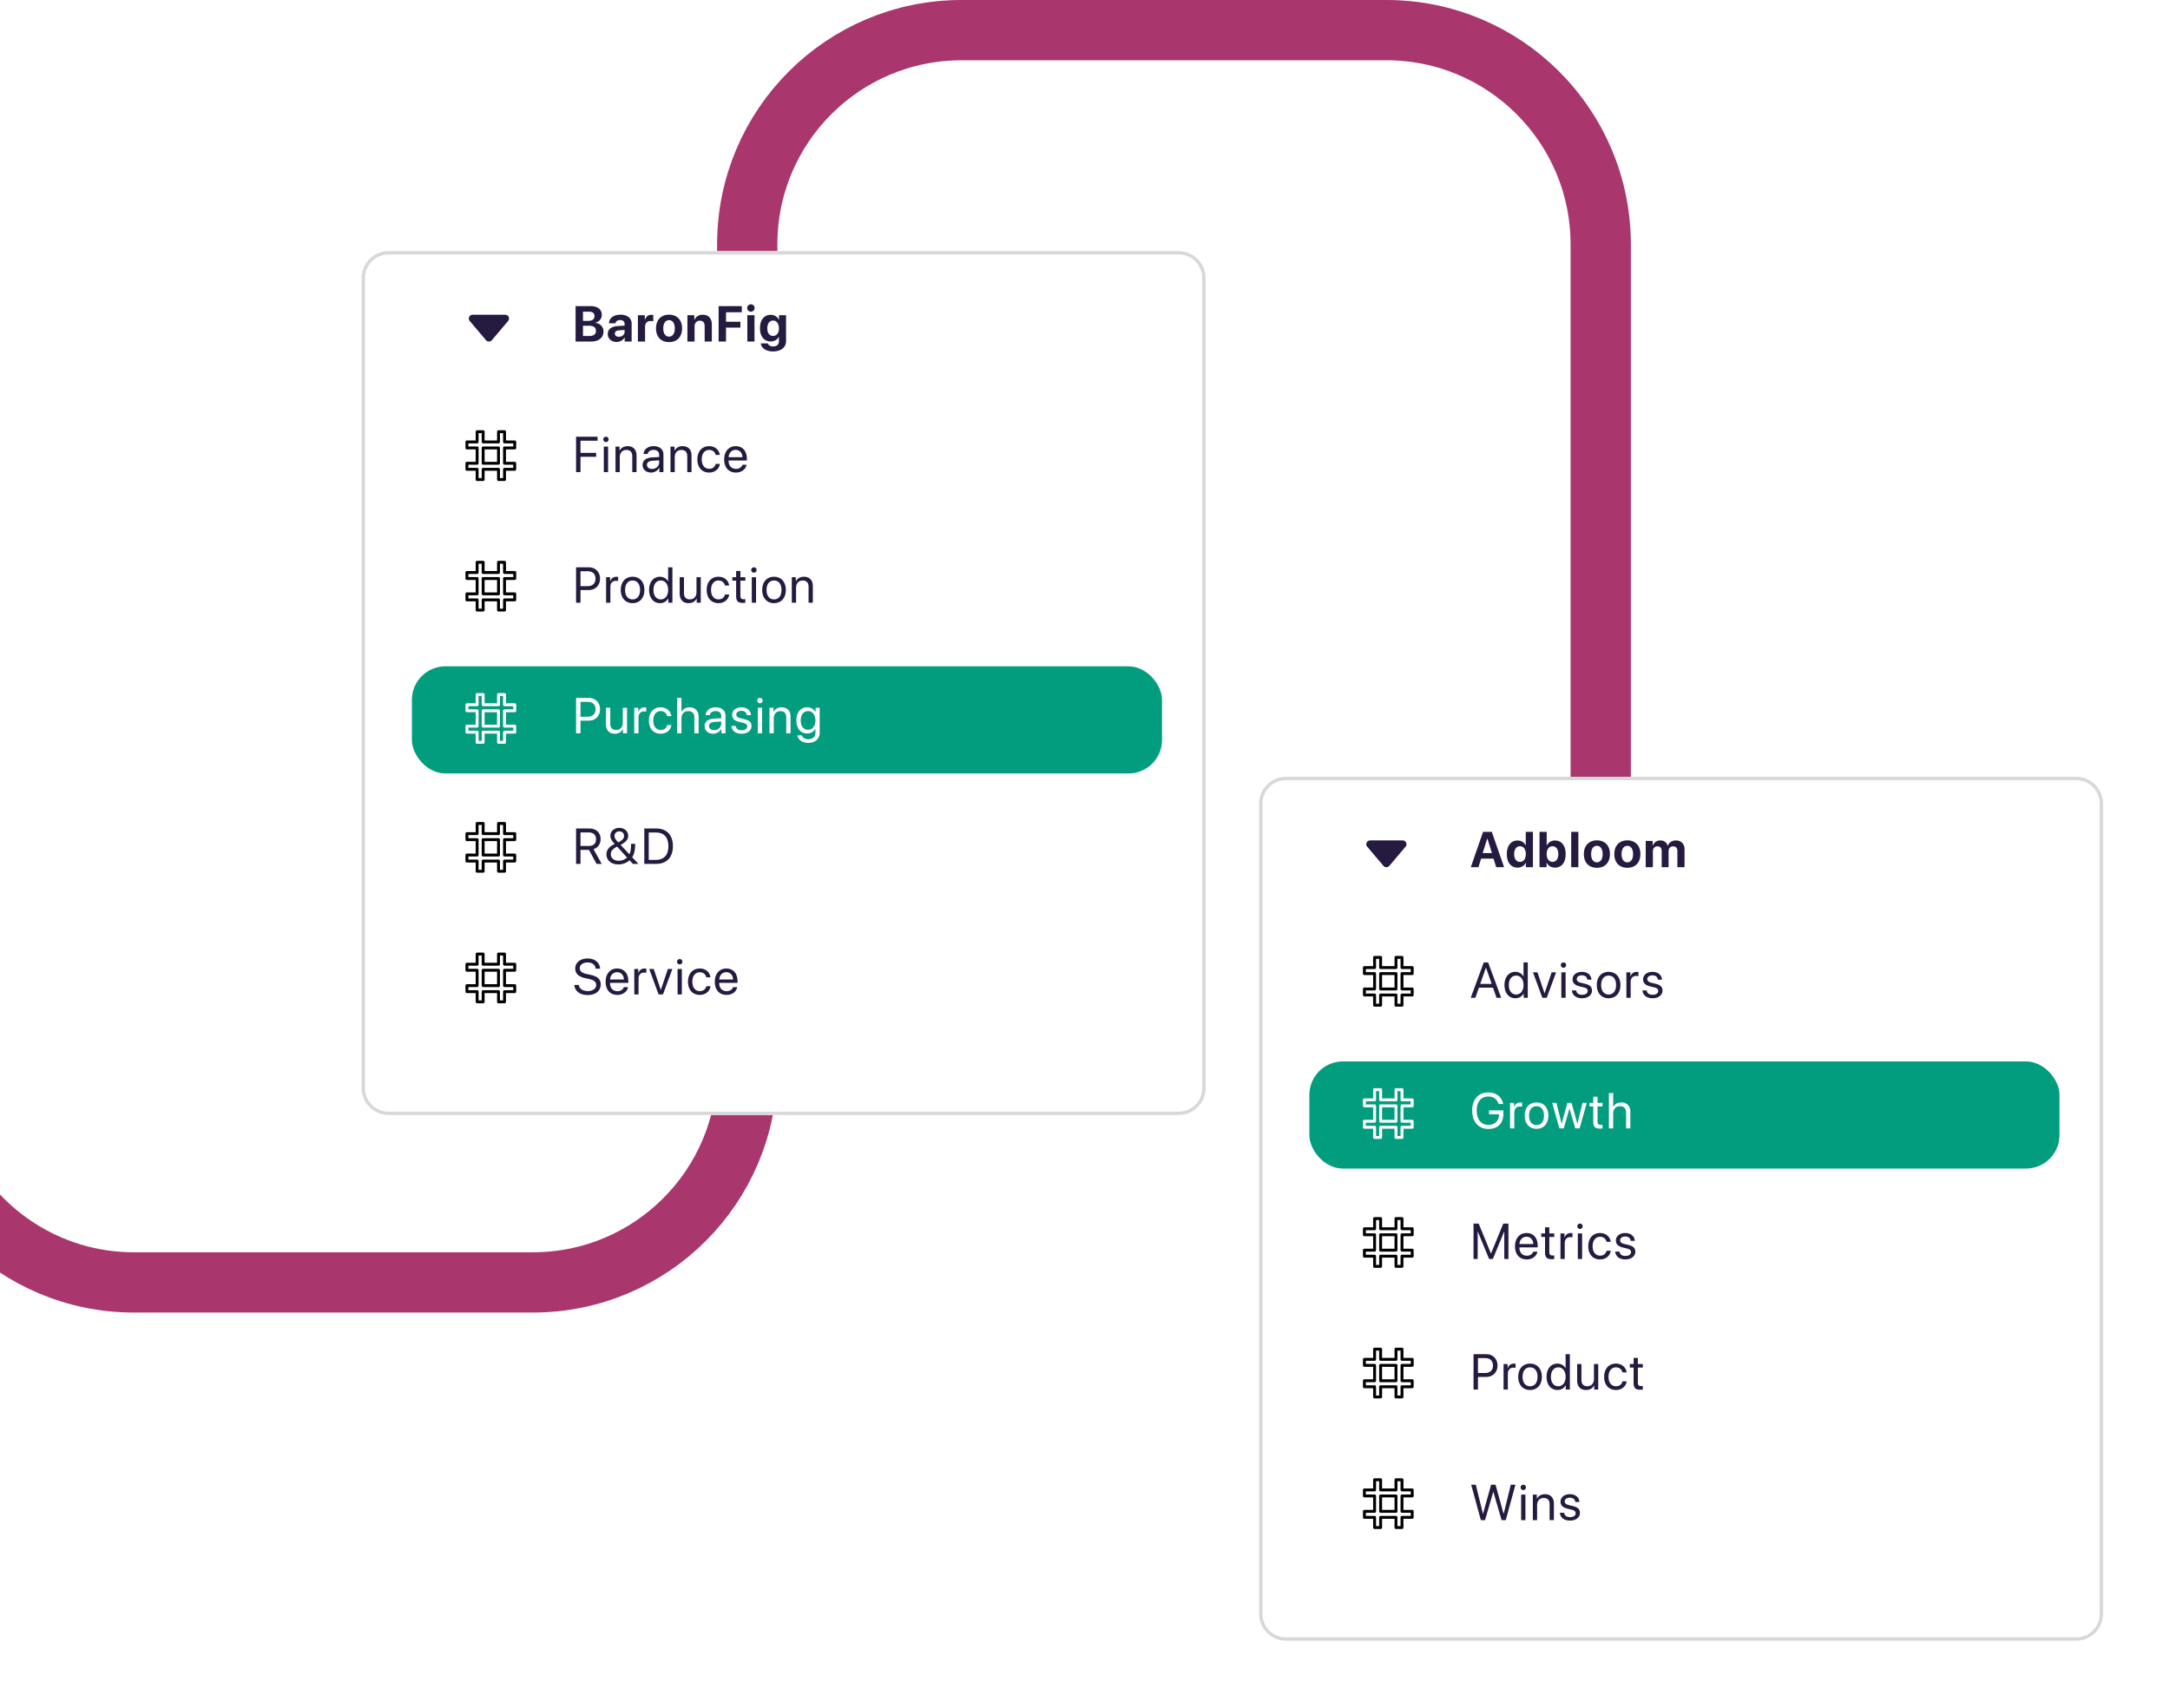 <svg fill="none" xmlns="http://www.w3.org/2000/svg" viewBox="0 0 648 510">
  <path d="M-24 9v310c0 35.346 28.654 64 64 64h119.139c35.346 0 63.999-28.654 63.999-64V73c0-35.346 28.654-64 64-64H414c35.346 0 64 28.654 64 64v310" stroke="#A9366D" stroke-width="18"/>
  <g filter="url(#rOOOrEW8na)">
    <path fill-rule="evenodd" clip-rule="evenodd" d="M376 230a8 8 0 018-8h236a8 8 0 018 8v242a8 8 0 01-8 8H384a8 8 0 01-8-8V230z" fill="#fff"/>
    <path d="M376.5 230a7.5 7.5 0 017.5-7.5h236a7.5 7.5 0 017.5 7.5v242a7.5 7.5 0 01-7.5 7.5H384a7.5 7.5 0 01-7.5-7.5V230z" stroke="#D8D8D8"/>
  </g>
  <path d="M414.87 258.604l4.862-5.744c.618-.729.101-1.86-.871-1.86h-9.724c-.959 0-1.49 1.118-.871 1.86l4.862 5.744a1.156 1.156 0 001.742 0zm31.93.396h2.351l-3.676-10.569h-2.6L439.205 259h2.271l.805-2.563h3.714L446.8 259zm-2.688-8.547h.052l1.355 4.328h-2.762l1.355-4.328zm9.054 8.672c1.157 0 2.066-.608 2.446-1.473h.037V259h2.109v-10.569h-2.138v4.065h-.044c-.381-.871-1.26-1.472-2.395-1.472-1.97 0-3.216 1.545-3.216 4.036 0 2.512 1.238 4.065 3.201 4.065zm.725-6.387c1.062 0 1.743.908 1.743 2.336 0 1.436-.681 2.329-1.743 2.329-1.076 0-1.736-.886-1.736-2.329 0-1.435.66-2.336 1.736-2.336zm10.453 6.387c1.977 0 3.186-1.524 3.186-4.051 0-2.534-1.216-4.05-3.193-4.05-1.121 0-1.993.557-2.425 1.487h-.044v-4.08h-2.138V259h2.109v-1.348h.044c.432.916 1.311 1.473 2.461 1.473zm-.74-6.387c1.062 0 1.736.908 1.736 2.336 0 1.436-.666 2.329-1.736 2.329-1.04 0-1.743-.908-1.743-2.329 0-1.406.71-2.336 1.743-2.336zm5.582 6.262h2.139v-10.569h-2.139V259zm7.677.168c2.373 0 3.889-1.516 3.889-4.101 0-2.549-1.538-4.087-3.889-4.087s-3.889 1.545-3.889 4.087c0 2.578 1.516 4.101 3.889 4.101zm0-1.633c-1.055 0-1.721-.886-1.721-2.461 0-1.56.681-2.461 1.721-2.461s1.714.901 1.714 2.461c0 1.575-.666 2.461-1.714 2.461zm9.091 1.633c2.373 0 3.889-1.516 3.889-4.101 0-2.549-1.538-4.087-3.889-4.087-2.352 0-3.89 1.545-3.89 4.087 0 2.578 1.517 4.101 3.89 4.101zm0-1.633c-1.055 0-1.722-.886-1.722-2.461 0-1.56.682-2.461 1.722-2.461s1.713.901 1.713 2.461c0 1.575-.666 2.461-1.713 2.461zM491.44 259h2.139v-4.739c0-.879.549-1.494 1.362-1.494.791 0 1.268.498 1.268 1.34V259h2.058v-4.768c0-.872.534-1.465 1.347-1.465.828 0 1.282.498 1.282 1.406V259h2.139v-5.361c0-1.582-1.033-2.637-2.571-2.637-1.15 0-2.088.623-2.439 1.611h-.044c-.264-1.025-1.055-1.611-2.19-1.611-1.069 0-1.912.623-2.241 1.567h-.044v-1.421h-2.066V259zm-44.544 39h1.384l-3.897-10.569h-1.303L439.183 298h1.384l1.062-3.025h4.204l1.063 3.025zm-3.187-8.965h.044l1.692 4.819h-3.427l1.691-4.819zm8.813 9.097c1.098 0 1.97-.542 2.461-1.421h.021V298h1.216v-10.569h-1.274v4.19h-.029c-.455-.835-1.333-1.37-2.425-1.37-1.919 0-3.23 1.553-3.23 3.94 0 2.388 1.319 3.941 3.26 3.941zm.241-6.76c1.311 0 2.19 1.12 2.19 2.819 0 1.707-.879 2.82-2.19 2.82-1.347 0-2.197-1.091-2.197-2.82 0-1.721.85-2.819 2.197-2.819zm11.918-.989h-1.326l-2.109 6.262h-.03l-2.102-6.262h-1.34l2.805 7.617h1.304l2.798-7.617zm1.561 7.617h1.274v-7.617h-1.274V298zm.637-8.972a.796.796 0 00.799-.799.792.792 0 00-.799-.798.796.796 0 00-.798.798.8.8 0 00.798.799zm2.719 3.457c0 1.098.695 1.765 2.131 2.109l1.208.293c.872.213 1.172.528 1.172 1.077 0 .688-.637 1.128-1.67 1.128-1.032 0-1.618-.418-1.772-1.289h-1.275c.147 1.428 1.26 2.329 3.047 2.329 1.7 0 2.952-.938 2.952-2.263 0-1.092-.557-1.692-2.095-2.066l-1.208-.293c-.85-.205-1.238-.564-1.238-1.091 0-.667.615-1.128 1.545-1.128.938 0 1.524.491 1.619 1.289h1.216c-.051-1.348-1.165-2.329-2.835-2.329-1.648 0-2.797.93-2.797 2.234zm10.767 5.647c2.102 0 3.523-1.516 3.523-3.941 0-2.431-1.421-3.94-3.523-3.94-2.109 0-3.53 1.509-3.53 3.94 0 2.425 1.421 3.941 3.53 3.941zm0-1.121c-1.347 0-2.234-1.025-2.234-2.82 0-1.794.887-2.819 2.234-2.819 1.348 0 2.227 1.025 2.227 2.819 0 1.795-.879 2.82-2.227 2.82zm5.304.989h1.274v-4.746c0-1.077.645-1.787 1.634-1.787.307 0 .578.036.681.073v-1.238c-.103-.014-.293-.051-.513-.051-.893 0-1.597.535-1.846 1.377h-.029v-1.245h-1.201V298zm4.989-5.515c0 1.098.696 1.765 2.131 2.109l1.209.293c.871.213 1.172.528 1.172 1.077 0 .688-.638 1.128-1.67 1.128-1.033 0-1.619-.418-1.773-1.289h-1.274c.146 1.428 1.26 2.329 3.047 2.329 1.699 0 2.951-.938 2.951-2.263 0-1.092-.556-1.692-2.094-2.066l-1.209-.293c-.85-.205-1.238-.564-1.238-1.091 0-.667.616-1.128 1.546-1.128.937 0 1.523.491 1.618 1.289h1.216c-.051-1.348-1.164-2.329-2.834-2.329-1.648 0-2.798.93-2.798 2.234z" fill="#251A3F"/>
  <path d="M416.864 290.343c.24 0 .433.193.433.433v4.589a.433.433 0 01-.433.433h-4.588a.432.432 0 01-.432-.433v-4.589c0-.24.192-.433.432-.433h4.588zm-.432 4.59v-3.725h-3.723v3.725h3.723z" fill="#000"/>
  <path d="M410.479 290.343c.24 0 .432.193.432.433v4.589a.432.432 0 01-.432.433h-2.614v.93h2.613c.24 0 .432.195.432.433v2.615h.932l.001-2.615c0-.238.193-.433.433-.433h4.588c.24 0 .432.195.432.433v2.615h.933l-.001-2.615c0-.238.193-.433.433-.433h2.615v-.93h-2.615a.433.433 0 01-.433-.433v-4.589c0-.24.193-.433.433-.433h2.615v-.932l-2.615-.001a.431.431 0 01-.433-.432v-2.613h-.932v2.613a.43.43 0 01-.432.432h-4.588a.431.431 0 01-.433-.432v-2.613h-.932v2.613a.43.43 0 01-.432.432h-2.614v.932l2.614.001zm11.662 5.022v1.796c0 .24-.194.433-.432.433h-2.616v2.615a.433.433 0 01-.432.432h-1.797a.433.433 0 01-.433-.432v-2.615h-3.723v2.615a.433.433 0 01-.432.432h-1.797a.433.433 0 01-.433-.432v-2.615h-2.613a.432.432 0 01-.433-.433v-1.796c0-.24.193-.432.433-.432h2.612l.001-3.725h-2.613a.432.432 0 01-.433-.432v-1.797c0-.239.193-.433.433-.433h2.612l.001-2.613c0-.24.194-.433.433-.433h1.797c.238 0 .432.193.432.433v2.612h3.723v-2.612c0-.24.194-.433.433-.433h1.798c.238 0 .432.193.432.433v2.612h2.615c.239 0 .433.194.433.433v1.797a.433.433 0 01-.433.432l-2.616.001v3.725h2.616c.238 0 .432.192.432.432z" fill="#000"/>
  <rect x="391" y="317" width="224" height="32" rx="10" fill="#029D7F"/>
  <path d="M448.939 332.627v-1.003h-4.299v1.157h2.981v.191c0 1.772-1.289 2.988-3.164 2.988-2.154 0-3.487-1.648-3.487-4.307 0-2.614 1.311-4.182 3.487-4.182 1.486 0 2.592.813 3.032 2.241h1.384c-.395-2.102-2.131-3.457-4.416-3.457-2.959 0-4.842 2.102-4.842 5.406 0 3.361 1.89 5.515 4.842 5.515 2.819 0 4.482-1.692 4.482-4.549zm1.986 4.373h1.274v-4.746c0-1.077.645-1.787 1.634-1.787.307 0 .578.036.681.073v-1.238c-.103-.014-.293-.051-.513-.051-.893 0-1.597.535-1.846 1.377h-.029v-1.245h-1.201V337zm7.911.132c2.102 0 3.523-1.516 3.523-3.941 0-2.431-1.421-3.94-3.523-3.94-2.109 0-3.53 1.509-3.53 3.94 0 2.425 1.421 3.941 3.53 3.941zm0-1.121c-1.348 0-2.234-1.025-2.234-2.82 0-1.794.886-2.819 2.234-2.819 1.348 0 2.227 1.025 2.227 2.819 0 1.795-.879 2.82-2.227 2.82zm14.994-6.628h-1.26l-1.523 6.196h-.03l-1.728-6.196h-1.231l-1.721 6.196h-.029l-1.524-6.196h-1.267l2.132 7.617h1.296l1.714-5.896h.029l1.721 5.896h1.297l2.124-7.617zm1.949-1.839v1.839h-1.135v1.047h1.135v4.592c0 1.465.542 2.037 1.941 2.037.3 0 .652-.022.806-.059v-1.069a5.16 5.16 0 01-.528.036c-.651 0-.944-.315-.944-1.01v-4.527h1.479v-1.047h-1.479v-1.839h-1.275zm4.674 9.456h1.274v-4.438c0-1.319.784-2.183 2.051-2.183 1.194 0 1.802.725 1.802 1.933V337h1.274v-4.922c0-1.699-1.01-2.827-2.68-2.827-1.157 0-1.992.498-2.417 1.348h-.03v-4.168h-1.274V337zm-63.589-7.157c.24 0 .433.193.433.433v4.589a.433.433 0 01-.433.433h-4.588a.432.432 0 01-.432-.433v-4.589c0-.24.192-.433.432-.433h4.588zm-.432 4.59v-3.725h-3.723v3.725h3.723z" fill="#fff"/>
  <path d="M410.479 329.843c.24 0 .432.193.432.433v4.589a.432.432 0 01-.432.433h-2.614v.93h2.613c.24 0 .432.195.432.433v2.615h.932l.001-2.615c0-.238.193-.433.433-.433h4.588c.24 0 .432.195.432.433v2.615h.933l-.001-2.615c0-.238.193-.433.433-.433h2.615v-.93h-2.615a.433.433 0 01-.433-.433v-4.589c0-.24.193-.433.433-.433h2.615v-.932l-2.615-.001a.431.431 0 01-.433-.432v-2.613h-.932v2.613a.43.43 0 01-.432.432h-4.588a.431.431 0 01-.433-.432v-2.613h-.932v2.613a.43.43 0 01-.432.432h-2.614v.932l2.614.001zm11.662 5.022v1.796c0 .24-.194.433-.432.433h-2.616v2.615a.433.433 0 01-.432.432h-1.797a.433.433 0 01-.433-.432v-2.615h-3.723v2.615a.433.433 0 01-.432.432h-1.797a.433.433 0 01-.433-.432v-2.615h-2.613a.432.432 0 01-.433-.433v-1.796c0-.24.193-.432.433-.432h2.612l.001-3.725h-2.613a.432.432 0 01-.433-.432v-1.797c0-.239.193-.433.433-.433h2.612l.001-2.613c0-.24.194-.433.433-.433h1.797c.238 0 .432.193.432.433v2.612h3.723v-2.612c0-.24.194-.433.433-.433h1.798c.238 0 .432.193.432.433v2.612h2.615c.239 0 .433.194.433.433v1.797a.433.433 0 01-.433.432l-2.616.001v3.725h2.616c.238 0 .432.192.432.432z" fill="#fff"/>
  <path d="M450.44 376v-10.569h-1.53l-3.648 8.892h-.058l-3.648-8.892h-1.531V376h1.231v-8.145h.051l3.369 8.145h1.114l3.369-8.145h.051V376h1.23zm5.399-6.643c1.202 0 2 .908 2.029 2.183h-4.138c.081-1.268.916-2.183 2.109-2.183zm2 4.46c-.212.718-.923 1.209-1.89 1.209-1.369 0-2.226-.96-2.226-2.417v-.073h5.464v-.484c0-2.307-1.267-3.801-3.326-3.801-2.102 0-3.449 1.604-3.449 3.97 0 2.395 1.325 3.911 3.508 3.911 1.663 0 2.952-.982 3.171-2.315h-1.252zm3.539-7.273v1.839h-1.136v1.047h1.136v4.592c0 1.465.542 2.037 1.941 2.037.3 0 .651-.022.805-.059v-1.069a5.16 5.16 0 01-.527.036c-.652 0-.945-.315-.945-1.01v-4.527h1.48v-1.047h-1.48v-1.839h-1.274zm4.608 9.456h1.274v-4.746c0-1.077.645-1.787 1.633-1.787.308 0 .579.036.681.073v-1.238c-.102-.014-.292-.051-.512-.051-.894 0-1.597.535-1.846 1.377h-.029v-1.245h-1.201V376zm5.186 0h1.275v-7.617h-1.275V376zm.637-8.972a.796.796 0 00.799-.799.792.792 0 00-.799-.798.796.796 0 00-.798.798.8.8 0 00.798.799zm9.179 3.852c-.161-1.369-1.297-2.629-3.201-2.629-2.102 0-3.501 1.538-3.501 3.94 0 2.454 1.406 3.941 3.516 3.941 1.728 0 3.003-1.07 3.2-2.586h-1.252c-.22.916-.901 1.465-1.941 1.465-1.318 0-2.227-1.047-2.227-2.82 0-1.728.894-2.819 2.212-2.819 1.121 0 1.766.681 1.949 1.508h1.245zm1.546-.395c0 1.098.696 1.765 2.132 2.109l1.208.293c.872.213 1.172.528 1.172 1.077 0 .688-.637 1.128-1.67 1.128s-1.619-.418-1.772-1.289h-1.275c.147 1.428 1.26 2.329 3.047 2.329 1.699 0 2.952-.938 2.952-2.263 0-1.092-.557-1.692-2.095-2.066l-1.209-.293c-.849-.205-1.237-.564-1.237-1.091 0-.667.615-1.128 1.545-1.128.938 0 1.523.491 1.619 1.289h1.216c-.052-1.348-1.165-2.329-2.835-2.329-1.648 0-2.798.93-2.798 2.234z" fill="#251A3F"/>
  <path d="M416.864 368.343c.24 0 .433.193.433.433v4.589a.433.433 0 01-.433.433h-4.588a.432.432 0 01-.432-.433v-4.589c0-.24.192-.433.432-.433h4.588zm-.432 4.59v-3.725h-3.723v3.725h3.723z" fill="#000"/>
  <path d="M410.479 368.343c.24 0 .432.193.432.433v4.589a.432.432 0 01-.432.433h-2.614v.93h2.613c.24 0 .432.195.432.433v2.615h.932l.001-2.615c0-.238.193-.433.433-.433h4.588c.24 0 .432.195.432.433v2.615h.933l-.001-2.615c0-.238.193-.433.433-.433h2.615v-.93h-2.615a.433.433 0 01-.433-.433v-4.589c0-.24.193-.433.433-.433h2.615v-.932l-2.615-.001a.431.431 0 01-.433-.432v-2.613h-.932v2.613a.43.43 0 01-.432.432h-4.588a.431.431 0 01-.433-.432v-2.613h-.932v2.613a.43.43 0 01-.432.432h-2.614v.932l2.614.001zm11.662 5.022v1.796c0 .24-.194.433-.432.433h-2.616v2.615a.433.433 0 01-.432.432h-1.797a.433.433 0 01-.433-.432v-2.615h-3.723v2.615a.433.433 0 01-.432.432h-1.797a.433.433 0 01-.433-.432v-2.615h-2.613a.432.432 0 01-.433-.433v-1.796c0-.24.193-.432.433-.432h2.612l.001-3.725h-2.613a.432.432 0 01-.433-.432v-1.797c0-.239.193-.433.433-.433h2.612l.001-2.613c0-.24.194-.433.433-.433h1.797c.238 0 .432.193.432.433v2.612h3.723v-2.612c0-.24.194-.433.433-.433h1.798c.238 0 .432.193.432.433v2.612h2.615c.239 0 .433.194.433.433v1.797a.433.433 0 01-.433.432l-2.616.001v3.725h2.616c.238 0 .432.192.432.432z" fill="#000"/>
  <path d="M440.025 404.431V415h1.319v-3.772h2.439c1.985 0 3.398-1.399 3.398-3.406 0-1.999-1.399-3.391-3.384-3.391h-3.772zm1.319 1.172h2.109c1.516 0 2.373.82 2.373 2.219 0 1.407-.864 2.234-2.373 2.234h-2.109v-4.453zm7.647 9.397h1.275v-4.746c0-1.077.644-1.787 1.633-1.787.308 0 .579.036.681.073v-1.238c-.102-.014-.293-.051-.513-.051-.893 0-1.596.535-1.845 1.377h-.03v-1.245h-1.201V415zm7.912.132c2.102 0 3.522-1.516 3.522-3.941 0-2.431-1.42-3.94-3.522-3.94-2.11 0-3.531 1.509-3.531 3.94 0 2.425 1.421 3.941 3.531 3.941zm0-1.121c-1.348 0-2.234-1.025-2.234-2.82 0-1.794.886-2.819 2.234-2.819 1.347 0 2.226 1.025 2.226 2.819 0 1.795-.879 2.82-2.226 2.82zm8.189 1.121c1.099 0 1.97-.542 2.461-1.421h.022V415h1.216v-10.569h-1.275v4.19h-.029c-.454-.835-1.333-1.37-2.424-1.37-1.919 0-3.23 1.553-3.23 3.94 0 2.388 1.318 3.941 3.259 3.941zm.242-6.76c1.311 0 2.19 1.12 2.19 2.819 0 1.707-.879 2.82-2.19 2.82-1.348 0-2.198-1.091-2.198-2.82 0-1.721.85-2.819 2.198-2.819zm11.925-.989h-1.275v4.475c0 1.296-.747 2.146-1.985 2.146-1.179 0-1.757-.667-1.757-1.904v-4.717h-1.275v4.944c0 1.728.974 2.805 2.637 2.805 1.172 0 1.963-.491 2.417-1.37h.029V415h1.209v-7.617zm8.475 2.497c-.161-1.369-1.297-2.629-3.201-2.629-2.102 0-3.501 1.538-3.501 3.94 0 2.454 1.406 3.941 3.516 3.941 1.728 0 3.003-1.07 3.2-2.586h-1.252c-.22.916-.901 1.465-1.941 1.465-1.318 0-2.226-1.047-2.226-2.82 0-1.728.893-2.819 2.211-2.819 1.121 0 1.766.681 1.949 1.508h1.245zm2.088-4.336v1.839h-1.135v1.047h1.135v4.592c0 1.465.542 2.037 1.941 2.037.301 0 .652-.022.806-.059v-1.069a5.16 5.16 0 01-.527.036c-.652 0-.945-.315-.945-1.01v-4.527h1.479v-1.047h-1.479v-1.839h-1.275z" fill="#251A3F"/>
  <path d="M416.864 407.343c.24 0 .433.193.433.433v4.589a.433.433 0 01-.433.433h-4.588a.432.432 0 01-.432-.433v-4.589c0-.24.192-.433.432-.433h4.588zm-.432 4.59v-3.725h-3.723v3.725h3.723z" fill="#000"/>
  <path d="M410.479 407.343c.24 0 .432.193.432.433v4.589a.432.432 0 01-.432.433h-2.614v.93h2.613c.24 0 .432.195.432.433v2.615h.932l.001-2.615c0-.238.193-.433.433-.433h4.588c.24 0 .432.195.432.433v2.615h.933l-.001-2.615c0-.238.193-.433.433-.433h2.615v-.93h-2.615a.433.433 0 01-.433-.433v-4.589c0-.24.193-.433.433-.433h2.615v-.932l-2.615-.001a.431.431 0 01-.433-.432v-2.613h-.932v2.613a.43.43 0 01-.432.432h-4.588a.431.431 0 01-.433-.432v-2.613h-.932v2.613a.43.43 0 01-.432.432h-2.614v.932l2.614.001zm11.662 5.022v1.796c0 .24-.194.433-.432.433h-2.616v2.615a.433.433 0 01-.432.432h-1.797a.433.433 0 01-.433-.432v-2.615h-3.723v2.615a.433.433 0 01-.432.432h-1.797a.433.433 0 01-.433-.432v-2.615h-2.613a.432.432 0 01-.433-.433v-1.796c0-.24.193-.432.433-.432h2.612l.001-3.725h-2.613a.432.432 0 01-.433-.432v-1.797c0-.239.193-.433.433-.433h2.612l.001-2.613c0-.24.194-.433.433-.433h1.797c.238 0 .432.193.432.433v2.612h3.723v-2.612c0-.24.194-.433.433-.433h1.798c.238 0 .432.193.432.433v2.612h2.615c.239 0 .433.194.433.433v1.797a.433.433 0 01-.433.432l-2.616.001v3.725h2.616c.238 0 .432.192.432.432z" fill="#000"/>
  <path d="M445.892 445.614h.073l2.439 8.386h1.245l2.879-10.569h-1.377l-2.117 8.628h-.058l-2.381-8.628h-1.333l-2.38 8.628h-.059l-2.116-8.628h-1.377L442.208 454h1.245l2.439-8.386zm8.351 8.386h1.274v-7.617h-1.274V454zm.637-8.972a.795.795 0 00.798-.799.79.79 0 00-.798-.798.796.796 0 00-.798.798.8.8 0 00.798.799zm2.85 8.972h1.275v-4.482c0-1.289.783-2.139 1.984-2.139 1.172 0 1.751.674 1.751 1.904V454h1.274v-4.944c0-1.728-.966-2.805-2.636-2.805-1.18 0-1.993.527-2.417 1.348h-.03v-1.216h-1.201V454zm8.27-5.515c0 1.098.696 1.765 2.132 2.109l1.208.293c.872.213 1.172.528 1.172 1.077 0 .688-.637 1.128-1.67 1.128s-1.619-.418-1.772-1.289h-1.275c.147 1.428 1.26 2.329 3.047 2.329 1.699 0 2.952-.938 2.952-2.263 0-1.092-.557-1.692-2.095-2.066l-1.209-.293c-.849-.205-1.237-.564-1.237-1.091 0-.667.615-1.128 1.545-1.128.938 0 1.524.491 1.619 1.289h1.216c-.052-1.348-1.165-2.329-2.835-2.329-1.648 0-2.798.93-2.798 2.234z" fill="#251A3F"/>
  <path d="M416.864 446.343c.24 0 .433.193.433.433v4.589a.433.433 0 01-.433.433h-4.588a.432.432 0 01-.432-.433v-4.589c0-.24.192-.433.432-.433h4.588zm-.432 4.59v-3.725h-3.723v3.725h3.723z" fill="#000"/>
  <path d="M410.479 446.343c.24 0 .432.193.432.433v4.589a.432.432 0 01-.432.433h-2.614v.93h2.613c.24 0 .432.195.432.433v2.615h.932l.001-2.615c0-.238.193-.433.433-.433h4.588c.24 0 .432.195.432.433v2.615h.933l-.001-2.615c0-.238.193-.433.433-.433h2.615v-.93h-2.615a.433.433 0 01-.433-.433v-4.589c0-.24.193-.433.433-.433h2.615v-.932l-2.615-.001a.431.431 0 01-.433-.432v-2.613h-.932v2.613a.43.43 0 01-.432.432h-4.588a.431.431 0 01-.433-.432v-2.613h-.932v2.613a.43.43 0 01-.432.432h-2.614v.932l2.614.001zm11.662 5.022v1.796c0 .24-.194.433-.432.433h-2.616v2.615a.433.433 0 01-.432.432h-1.797a.433.433 0 01-.433-.432v-2.615h-3.723v2.615a.433.433 0 01-.432.432h-1.797a.433.433 0 01-.433-.432v-2.615h-2.613a.432.432 0 01-.433-.433v-1.796c0-.24.193-.432.433-.432h2.612l.001-3.725h-2.613a.432.432 0 01-.433-.432v-1.797c0-.239.193-.433.433-.433h2.612l.001-2.613c0-.24.194-.433.433-.433h1.797c.238 0 .432.193.432.433v2.612h3.723v-2.612c0-.24.194-.433.433-.433h1.798c.238 0 .432.193.432.433v2.612h2.615c.239 0 .433.194.433.433v1.797a.433.433 0 01-.433.432l-2.616.001v3.725h2.616c.238 0 .432.192.432.432z" fill="#000"/>
  <g filter="url(#rOOOrEW8nb)">
    <path fill-rule="evenodd" clip-rule="evenodd" d="M108 73a8 8 0 018-8h236a8 8 0 018 8v242a8 8 0 01-8 8H116a8 8 0 01-8-8V73z" fill="#fff"/>
    <path d="M108.5 73a7.5 7.5 0 017.5-7.5h236a7.5 7.5 0 017.5 7.5v242a7.5 7.5 0 01-7.5 7.5H116a7.5 7.5 0 01-7.5-7.5V73z" stroke="#D8D8D8"/>
  </g>
  <path d="M146.87 101.604l4.862-5.744c.618-.729.101-1.86-.871-1.86h-9.724c-.959 0-1.49 1.118-.871 1.86l4.862 5.744a1.156 1.156 0 001.742 0zm29.689.396c2.256 0 3.655-1.165 3.655-3.025 0-1.399-1.055-2.446-2.49-2.556v-.059a2.331 2.331 0 001.984-2.292c0-1.619-1.245-2.637-3.229-2.637h-4.6V102h4.68zm-2.468-8.92h1.816c1.033 0 1.626.483 1.626 1.332 0 .894-.674 1.414-1.853 1.414h-1.589v-2.747zm0 7.272v-3.069h1.853c1.304 0 2.014.528 2.014 1.516 0 1.011-.688 1.553-1.963 1.553h-1.904zm10.724.227c-.726 0-1.209-.366-1.209-.952 0-.557.454-.916 1.252-.974l1.656-.103v.572c0 .85-.769 1.457-1.699 1.457zm-.704 1.546c.982 0 1.956-.491 2.395-1.326h.044V102h2.066v-5.398c0-1.582-1.311-2.622-3.325-2.622-2.08 0-3.377 1.047-3.457 2.57h1.955c.103-.578.608-.973 1.406-.973.806 0 1.319.424 1.319 1.157v.52l-1.978.117c-1.955.117-3.054.945-3.054 2.373 0 1.414 1.135 2.381 2.629 2.381zm6.381-.125h2.139v-4.387c0-1.106.615-1.75 1.669-1.75.308 0 .601.05.777.124v-1.882a2.18 2.18 0 00-.608-.081c-.923 0-1.589.542-1.868 1.538h-.044v-1.414h-2.065V102zm9.295.168c2.373 0 3.89-1.516 3.89-4.101 0-2.549-1.539-4.087-3.89-4.087s-3.889 1.545-3.889 4.087c0 2.578 1.516 4.101 3.889 4.101zm0-1.633c-1.054 0-1.721-.886-1.721-2.46 0-1.56.681-2.462 1.721-2.462s1.714.901 1.714 2.461c0 1.575-.666 2.461-1.714 2.461zm5.487 1.465h2.139v-4.504c0-1.018.608-1.722 1.567-1.722.96 0 1.443.586 1.443 1.612V102h2.139v-5.061c0-1.838-.982-2.937-2.725-2.937-1.208 0-2.036.571-2.453 1.545h-.044v-1.399h-2.066V102zm11.53 0v-4.16h4.299v-1.75h-4.299v-2.835h4.709V91.43h-6.921V102h2.212zm6.365 0h2.139v-7.852h-2.139V102zm1.062-8.914c.623 0 1.114-.498 1.114-1.098a1.1 1.1 0 00-1.114-1.099 1.1 1.1 0 00-1.113 1.099c0 .6.491 1.098 1.113 1.098zm6.623 7.244c-1.062 0-1.722-.835-1.722-2.27 0-1.429.667-2.322 1.722-2.322 1.069 0 1.75.908 1.75 2.322 0 1.42-.681 2.27-1.75 2.27zm-.037 4.629c2.351 0 3.918-1.194 3.918-3.069v-7.742h-2.109v1.37h-.037c-.41-.9-1.296-1.494-2.424-1.494-1.992 0-3.222 1.53-3.222 4.02 0 2.455 1.267 3.934 3.186 3.934 1.135 0 2.058-.571 2.424-1.406h.044v1.377c0 .908-.615 1.523-1.721 1.523-.813 0-1.429-.373-1.597-.915h-2.095c.169 1.399 1.568 2.402 3.633 2.402zM173.344 141v-4.578h4.68v-1.172h-4.68v-3.632h5.097v-1.187h-6.416V141h1.319zm6.966 0h1.275v-7.617h-1.275V141zm.637-8.972a.796.796 0 00.799-.799.792.792 0 00-.799-.798.796.796 0 00-.798.798.8.8 0 00.798.799zm2.851 8.972h1.274v-4.482c0-1.289.784-2.139 1.985-2.139 1.172 0 1.75.674 1.75 1.904V141h1.275v-4.944c0-1.728-.967-2.805-2.637-2.805-1.179 0-1.992.527-2.417 1.348h-.029v-1.216h-1.201V141zm10.914-.952c-.916 0-1.524-.476-1.524-1.201 0-.718.586-1.172 1.612-1.238l2.036-.125v.623c0 1.099-.923 1.941-2.124 1.941zm-.286 1.084c1.025 0 1.992-.571 2.446-1.443h.03V141h1.208v-5.266c0-1.516-1.128-2.483-2.915-2.483-1.802 0-2.93 1.011-3.017 2.329h1.23c.161-.747.776-1.208 1.758-1.208 1.054 0 1.67.556 1.67 1.486v.638l-2.183.124c-1.758.103-2.761.923-2.761 2.227 0 1.369 1.018 2.285 2.534 2.285zm5.795-.132h1.274v-4.482c0-1.289.784-2.139 1.985-2.139 1.172 0 1.75.674 1.75 1.904V141h1.275v-4.944c0-1.728-.967-2.805-2.637-2.805-1.179 0-1.992.527-2.417 1.348h-.029v-1.216h-1.201V141zm14.73-5.12c-.162-1.369-1.297-2.629-3.201-2.629-2.102 0-3.501 1.538-3.501 3.94 0 2.454 1.406 3.941 3.516 3.941 1.728 0 3.003-1.07 3.2-2.586h-1.252c-.22.916-.901 1.465-1.941 1.465-1.318 0-2.227-1.047-2.227-2.82 0-1.728.894-2.819 2.212-2.819 1.121 0 1.765.681 1.949 1.508h1.245zm4.732-1.523c1.201 0 2 .908 2.029 2.183h-4.138c.08-1.268.915-2.183 2.109-2.183zm2 4.46c-.213.718-.923 1.209-1.89 1.209-1.37 0-2.227-.96-2.227-2.417v-.073h5.464v-.484c0-2.307-1.267-3.801-3.325-3.801-2.102 0-3.45 1.604-3.45 3.97 0 2.395 1.326 3.911 3.509 3.911 1.662 0 2.951-.982 3.171-2.315h-1.252z" fill="#251A3F"/>
  <path d="M148.864 133.343c.24 0 .433.193.433.433v4.589a.433.433 0 01-.433.433h-4.588a.432.432 0 01-.432-.433v-4.589c0-.24.192-.433.432-.433h4.588zm-.432 4.59v-3.725h-3.723v3.725h3.723z" fill="#000"/>
  <path d="M142.479 133.343c.24 0 .432.193.432.433v4.589a.432.432 0 01-.432.433h-2.614v.93h2.613c.24 0 .432.195.432.433v2.615h.932l.001-2.615c0-.238.193-.433.433-.433h4.588c.24 0 .432.195.432.433v2.615h.933l-.001-2.615c0-.238.193-.433.433-.433h2.615v-.93h-2.615a.433.433 0 01-.433-.433v-4.589c0-.24.193-.433.433-.433h2.615v-.932l-2.615-.001a.431.431 0 01-.433-.432v-2.613h-.932v2.613a.43.43 0 01-.432.432h-4.588a.431.431 0 01-.433-.432v-2.613h-.932v2.613a.43.43 0 01-.432.432h-2.614v.932l2.614.001zm11.662 5.022v1.796c0 .24-.194.433-.432.433h-2.616v2.615a.433.433 0 01-.432.432h-1.797a.433.433 0 01-.433-.432v-2.615h-3.723v2.615a.433.433 0 01-.432.432h-1.797a.433.433 0 01-.433-.432v-2.615h-2.613a.432.432 0 01-.433-.433v-1.796c0-.24.193-.432.433-.432h2.612l.001-3.725h-2.613a.432.432 0 01-.433-.432v-1.797c0-.239.193-.433.433-.433h2.612l.001-2.613c0-.24.194-.433.433-.433h1.797c.238 0 .432.193.432.433v2.612h3.723v-2.612c0-.24.194-.433.433-.433h1.798c.238 0 .432.193.432.433v2.612h2.615c.239 0 .433.194.433.433v1.797a.433.433 0 01-.433.432l-2.616.001v3.725h2.616c.238 0 .432.192.432.432z" fill="#000"/>
  <path d="M172.025 169.431V180h1.319v-3.772h2.439c1.985 0 3.398-1.399 3.398-3.406 0-1.999-1.399-3.391-3.384-3.391h-3.772zm1.319 1.172h2.109c1.516 0 2.373.82 2.373 2.219 0 1.407-.864 2.234-2.373 2.234h-2.109v-4.453zm7.647 9.397h1.275v-4.746c0-1.077.644-1.787 1.633-1.787.308 0 .579.036.681.073v-1.238c-.102-.014-.293-.051-.513-.051-.893 0-1.596.535-1.845 1.377h-.03v-1.245h-1.201V180zm7.912.132c2.102 0 3.522-1.516 3.522-3.941 0-2.431-1.42-3.94-3.522-3.94-2.11 0-3.531 1.509-3.531 3.94 0 2.425 1.421 3.941 3.531 3.941zm0-1.121c-1.348 0-2.234-1.025-2.234-2.82 0-1.794.886-2.819 2.234-2.819 1.347 0 2.226 1.025 2.226 2.819 0 1.795-.879 2.82-2.226 2.82zm8.189 1.121c1.099 0 1.97-.542 2.461-1.421h.022V180h1.216v-10.569h-1.275v4.19h-.029c-.454-.835-1.333-1.37-2.424-1.37-1.919 0-3.23 1.553-3.23 3.94 0 2.388 1.318 3.941 3.259 3.941zm.242-6.76c1.311 0 2.19 1.12 2.19 2.819 0 1.707-.879 2.82-2.19 2.82-1.348 0-2.198-1.091-2.198-2.82 0-1.721.85-2.819 2.198-2.819zm11.925-.989h-1.275v4.475c0 1.296-.747 2.146-1.985 2.146-1.179 0-1.757-.667-1.757-1.904v-4.717h-1.275v4.944c0 1.728.974 2.805 2.637 2.805 1.172 0 1.963-.491 2.417-1.37h.029V180h1.209v-7.617zm8.475 2.497c-.161-1.369-1.297-2.629-3.201-2.629-2.102 0-3.501 1.538-3.501 3.94 0 2.454 1.406 3.941 3.516 3.941 1.728 0 3.003-1.07 3.2-2.586h-1.252c-.22.916-.901 1.465-1.941 1.465-1.318 0-2.226-1.047-2.226-2.82 0-1.728.893-2.819 2.211-2.819 1.121 0 1.766.681 1.949 1.508h1.245zm2.088-4.336v1.839h-1.135v1.047h1.135v4.592c0 1.465.542 2.037 1.941 2.037.301 0 .652-.022.806-.059v-1.069a5.16 5.16 0 01-.527.036c-.652 0-.945-.315-.945-1.01v-4.527h1.479v-1.047h-1.479v-1.839h-1.275zm4.674 9.456h1.275v-7.617h-1.275V180zm.637-8.972a.796.796 0 00.799-.799.792.792 0 00-.799-.798.796.796 0 00-.798.798.8.8 0 00.798.799zm6.007 9.104c2.102 0 3.523-1.516 3.523-3.941 0-2.431-1.421-3.94-3.523-3.94-2.109 0-3.53 1.509-3.53 3.94 0 2.425 1.421 3.941 3.53 3.941zm0-1.121c-1.347 0-2.234-1.025-2.234-2.82 0-1.794.887-2.819 2.234-2.819 1.348 0 2.227 1.025 2.227 2.819 0 1.795-.879 2.82-2.227 2.82zm5.304.989h1.275v-4.482c0-1.289.783-2.139 1.984-2.139 1.172 0 1.751.674 1.751 1.904V180h1.274v-4.944c0-1.728-.966-2.805-2.636-2.805-1.18 0-1.993.527-2.417 1.348h-.03v-1.216h-1.201V180z" fill="#251A3F"/>
  <path d="M148.864 172.343c.24 0 .433.193.433.433v4.589a.433.433 0 01-.433.433h-4.588a.432.432 0 01-.432-.433v-4.589c0-.24.192-.433.432-.433h4.588zm-.432 4.59v-3.725h-3.723v3.725h3.723z" fill="#000"/>
  <path d="M142.479 172.343c.24 0 .432.193.432.433v4.589a.432.432 0 01-.432.433h-2.614v.93h2.613c.24 0 .432.195.432.433v2.615h.932l.001-2.615c0-.238.193-.433.433-.433h4.588c.24 0 .432.195.432.433v2.615h.933l-.001-2.615c0-.238.193-.433.433-.433h2.615v-.93h-2.615a.433.433 0 01-.433-.433v-4.589c0-.24.193-.433.433-.433h2.615v-.932l-2.615-.001a.431.431 0 01-.433-.432v-2.613h-.932v2.613a.43.43 0 01-.432.432h-4.588a.431.431 0 01-.433-.432v-2.613h-.932v2.613a.43.43 0 01-.432.432h-2.614v.932l2.614.001zm11.662 5.022v1.796c0 .24-.194.433-.432.433h-2.616v2.615a.433.433 0 01-.432.432h-1.797a.433.433 0 01-.433-.432v-2.615h-3.723v2.615a.433.433 0 01-.432.432h-1.797a.433.433 0 01-.433-.432v-2.615h-2.613a.432.432 0 01-.433-.433v-1.796c0-.24.193-.432.433-.432h2.612l.001-3.725h-2.613a.432.432 0 01-.433-.432v-1.797c0-.239.193-.433.433-.433h2.612l.001-2.613c0-.24.194-.433.433-.433h1.797c.238 0 .432.193.432.433v2.612h3.723v-2.612c0-.24.194-.433.433-.433h1.798c.238 0 .432.193.432.433v2.612h2.615c.239 0 .433.194.433.433v1.797a.433.433 0 01-.433.432l-2.616.001v3.725h2.616c.238 0 .432.192.432.432z" fill="#000"/>
  <rect x="123" y="199" width="224" height="32" rx="10" fill="#029D7F"/>
  <path d="M172.025 208.431V219h1.319v-3.772h2.439c1.985 0 3.398-1.399 3.398-3.406 0-1.999-1.399-3.391-3.384-3.391h-3.772zm1.319 1.172h2.109c1.516 0 2.373.82 2.373 2.219 0 1.407-.864 2.234-2.373 2.234h-2.109v-4.453zm13.902 1.78h-1.274v4.475c0 1.296-.747 2.146-1.985 2.146-1.179 0-1.758-.667-1.758-1.904v-4.717h-1.274v4.944c0 1.728.974 2.805 2.636 2.805 1.172 0 1.963-.491 2.417-1.37h.03V219h1.208v-7.617zm2.147 7.617h1.275v-4.746c0-1.077.644-1.787 1.633-1.787.308 0 .579.036.681.073v-1.238c-.102-.014-.293-.051-.513-.051-.893 0-1.596.535-1.845 1.377h-.03v-1.245h-1.201V219zm11.083-5.12c-.161-1.369-1.297-2.629-3.201-2.629-2.102 0-3.501 1.538-3.501 3.94 0 2.454 1.406 3.941 3.516 3.941 1.728 0 3.003-1.07 3.2-2.586h-1.252c-.22.916-.901 1.465-1.941 1.465-1.318 0-2.226-1.047-2.226-2.82 0-1.728.893-2.819 2.211-2.819 1.121 0 1.766.681 1.949 1.508h1.245zm1.744 5.12h1.274v-4.438c0-1.319.784-2.183 2.051-2.183 1.194 0 1.802.725 1.802 1.933V219h1.274v-4.922c0-1.699-1.01-2.827-2.68-2.827-1.157 0-1.992.498-2.417 1.348h-.03v-4.168h-1.274V219zm11.024-.952c-.915 0-1.523-.476-1.523-1.201 0-.718.586-1.172 1.611-1.238l2.036-.125v.623c0 1.099-.923 1.941-2.124 1.941zm-.286 1.084c1.026 0 1.993-.571 2.447-1.443h.029V219h1.209v-5.266c0-1.516-1.128-2.483-2.916-2.483-1.801 0-2.929 1.011-3.017 2.329h1.23c.162-.747.777-1.208 1.758-1.208 1.055 0 1.67.556 1.67 1.486v.638l-2.183.124c-1.757.103-2.761.923-2.761 2.227 0 1.369 1.018 2.285 2.534 2.285zm5.663-5.647c0 1.098.696 1.765 2.131 2.109l1.209.293c.872.213 1.172.528 1.172 1.077 0 .688-.637 1.128-1.67 1.128s-1.619-.418-1.773-1.289h-1.274c.147 1.428 1.26 2.329 3.047 2.329 1.699 0 2.952-.938 2.952-2.263 0-1.092-.557-1.692-2.095-2.066l-1.209-.293c-.849-.205-1.237-.564-1.237-1.091 0-.667.615-1.128 1.545-1.128.937 0 1.523.491 1.619 1.289h1.215c-.051-1.348-1.164-2.329-2.834-2.329-1.648 0-2.798.93-2.798 2.234zm7.677 5.515h1.274v-7.617h-1.274V219zm.637-8.972a.796.796 0 00.799-.799.792.792 0 00-.799-.798.796.796 0 00-.798.798.8.8 0 00.798.799zm2.85 8.972h1.275v-4.482c0-1.289.783-2.139 1.985-2.139 1.172 0 1.75.674 1.75 1.904V219h1.275v-4.944c0-1.728-.967-2.805-2.637-2.805-1.179 0-1.992.527-2.417 1.348h-.029v-1.216h-1.202V219zm11.5-1.062c-1.311 0-2.168-1.069-2.168-2.776 0-1.706.857-2.79 2.168-2.79 1.326 0 2.212 1.113 2.212 2.79s-.886 2.776-2.212 2.776zm.044 3.933c2.102 0 3.443-1.208 3.443-3.025v-7.463h-1.216v1.282h-.022c-.505-.887-1.399-1.414-2.476-1.414-1.97 0-3.244 1.523-3.244 3.911 0 2.366 1.274 3.897 3.215 3.897 1.069 0 1.97-.542 2.439-1.37h.029v1.201c0 1.135-.798 1.897-2.116 1.897-.952 0-1.707-.461-1.956-1.157h-1.311c.212 1.296 1.538 2.241 3.215 2.241zm-92.465-10.028c.24 0 .433.193.433.433v4.589a.433.433 0 01-.433.433h-4.588a.432.432 0 01-.432-.433v-4.589c0-.24.192-.433.432-.433h4.588zm-.432 4.59v-3.725h-3.723v3.725h3.723z" fill="#fff"/>
  <path d="M142.479 211.843c.24 0 .432.193.432.433v4.589a.432.432 0 01-.432.433h-2.614v.93h2.613c.24 0 .432.195.432.433v2.615h.932l.001-2.615c0-.238.193-.433.433-.433h4.588c.24 0 .432.195.432.433v2.615h.933l-.001-2.615c0-.238.193-.433.433-.433h2.615v-.93h-2.615a.433.433 0 01-.433-.433v-4.589c0-.24.193-.433.433-.433h2.615v-.932l-2.615-.001a.431.431 0 01-.433-.432v-2.613h-.932v2.613a.43.43 0 01-.432.432h-4.588a.431.431 0 01-.433-.432v-2.613h-.932v2.613a.43.43 0 01-.432.432h-2.614v.932l2.614.001zm11.662 5.022v1.796c0 .24-.194.433-.432.433h-2.616v2.615a.433.433 0 01-.432.432h-1.797a.433.433 0 01-.433-.432v-2.615h-3.723v2.615a.433.433 0 01-.432.432h-1.797a.433.433 0 01-.433-.432v-2.615h-2.613a.432.432 0 01-.433-.433v-1.796c0-.24.193-.432.433-.432h2.612l.001-3.725h-2.613a.432.432 0 01-.433-.432v-1.797c0-.239.193-.433.433-.433h2.612l.001-2.613c0-.24.194-.433.433-.433h1.797c.238 0 .432.193.432.433v2.612h3.723v-2.612c0-.24.194-.433.433-.433h1.798c.238 0 .432.193.432.433v2.612h2.615c.239 0 .433.194.433.433v1.797a.433.433 0 01-.433.432l-2.616.001v3.725h2.616c.238 0 .432.192.432.432z" fill="#fff"/>
  <path d="M173.344 248.603h2.468c1.362 0 2.183.754 2.183 2.022 0 1.296-.769 2.028-2.124 2.028h-2.527v-4.05zm0 5.215h2.527l2.263 4.182h1.545l-2.446-4.387c1.326-.418 2.124-1.56 2.124-3.032 0-1.905-1.333-3.15-3.369-3.15h-3.963V258h1.319v-4.182zM188.989 258h1.656l-1.853-1.97c.578-.908.871-2.08.871-3.692v-.322h-1.216v.315c0 1.304-.161 2.168-.505 2.813l-2.615-2.82c1.612-.85 2.263-1.634 2.263-2.71 0-1.37-1.12-2.359-2.673-2.359-1.523 0-2.666 1.004-2.666 2.344 0 .769.366 1.45 1.311 2.454-.058.022-.19.095-.403.205-1.399.74-2.072 1.692-2.072 2.93 0 1.757 1.457 2.988 3.544 2.988 1.253 0 2.483-.447 3.377-1.238l.981 1.062zm-5.075-4.973c.066-.044.256-.147.351-.191l2.974 3.26c-.564.6-1.546.981-2.49.981-1.407 0-2.359-.798-2.359-1.977 0-.813.432-1.407 1.524-2.073zm.71-1.443c-.82-.82-1.128-1.333-1.128-1.912 0-.805.593-1.384 1.428-1.384.857 0 1.436.564 1.436 1.37 0 .754-.469 1.281-1.736 1.926zm7.779-4.153V258h3.553c3.142 0 4.988-1.956 4.988-5.288 0-3.325-1.853-5.281-4.988-5.281h-3.553zm1.319 1.187h2.146c2.402 0 3.728 1.465 3.728 4.109 0 2.622-1.333 4.086-3.728 4.086h-2.146v-8.195z" fill="#251A3F"/>
  <path d="M148.864 250.343c.24 0 .433.193.433.433v4.589a.433.433 0 01-.433.433h-4.588a.432.432 0 01-.432-.433v-4.589c0-.24.192-.433.432-.433h4.588zm-.432 4.59v-3.725h-3.723v3.725h3.723z" fill="#000"/>
  <path d="M142.479 250.343c.24 0 .432.193.432.433v4.589a.432.432 0 01-.432.433h-2.614v.93h2.613c.24 0 .432.195.432.433v2.615h.932l.001-2.615c0-.238.193-.433.433-.433h4.588c.24 0 .432.195.432.433v2.615h.933l-.001-2.615c0-.238.193-.433.433-.433h2.615v-.93h-2.615a.433.433 0 01-.433-.433v-4.589c0-.24.193-.433.433-.433h2.615v-.932l-2.615-.001a.431.431 0 01-.433-.432v-2.613h-.932v2.613a.43.43 0 01-.432.432h-4.588a.431.431 0 01-.433-.432v-2.613h-.932v2.613a.43.43 0 01-.432.432h-2.614v.932l2.614.001zm11.662 5.022v1.796c0 .24-.194.433-.432.433h-2.616v2.615a.433.433 0 01-.432.432h-1.797a.433.433 0 01-.433-.432v-2.615h-3.723v2.615a.433.433 0 01-.432.432h-1.797a.433.433 0 01-.433-.432v-2.615h-2.613a.432.432 0 01-.433-.433v-1.796c0-.24.193-.432.433-.432h2.612l.001-3.725h-2.613a.432.432 0 01-.433-.432v-1.797c0-.239.193-.433.433-.433h2.612l.001-2.613c0-.24.194-.433.433-.433h1.797c.238 0 .432.193.432.433v2.612h3.723v-2.612c0-.24.194-.433.433-.433h1.798c.238 0 .432.193.432.433v2.612h2.615c.239 0 .433.194.433.433v1.797a.433.433 0 01-.433.432l-2.616.001v3.725h2.616c.238 0 .432.192.432.432z" fill="#000"/>
  <path d="M171.513 294.166c.124 1.823 1.662 3.01 3.969 3.01 2.366 0 3.904-1.223 3.904-3.179 0-1.494-.871-2.373-3.076-2.856l-1.172-.257c-1.443-.315-2.007-.886-2.007-1.721 0-1.077 1.018-1.721 2.337-1.721 1.377 0 2.292.71 2.409 1.868h1.319c-.059-1.795-1.582-3.055-3.692-3.055-2.19 0-3.728 1.224-3.728 2.967 0 1.501.916 2.461 3.033 2.922l1.171.256c1.465.323 2.051.909 2.051 1.795 0 1.04-1.04 1.794-2.475 1.794-1.516 0-2.571-.688-2.725-1.823h-1.318zm12.767-3.809c1.201 0 1.999.908 2.029 2.183h-4.139c.081-1.268.916-2.183 2.11-2.183zm1.999 4.46c-.212.718-.922 1.209-1.889 1.209-1.37 0-2.227-.96-2.227-2.417v-.073h5.464v-.484c0-2.307-1.267-3.801-3.325-3.801-2.102 0-3.45 1.604-3.45 3.97 0 2.395 1.326 3.911 3.508 3.911 1.663 0 2.952-.982 3.172-2.315h-1.253zm3.129 2.183h1.274v-4.746c0-1.077.645-1.787 1.634-1.787.307 0 .578.036.681.073v-1.238c-.103-.014-.293-.051-.513-.051-.893 0-1.597.535-1.846 1.377h-.029v-1.245h-1.201V297zm11.368-7.617h-1.326l-2.109 6.262h-.029l-2.102-6.262h-1.341l2.806 7.617h1.303l2.798-7.617zm1.561 7.617h1.275v-7.617h-1.275V297zm.637-8.972a.796.796 0 00.799-.799.792.792 0 00-.799-.798.796.796 0 00-.798.798.8.8 0 00.798.799zm9.179 3.852c-.161-1.369-1.297-2.629-3.201-2.629-2.102 0-3.501 1.538-3.501 3.94 0 2.454 1.406 3.941 3.516 3.941 1.728 0 3.003-1.07 3.2-2.586h-1.252c-.22.916-.901 1.465-1.941 1.465-1.318 0-2.226-1.047-2.226-2.82 0-1.728.893-2.819 2.211-2.819 1.121 0 1.766.681 1.949 1.508h1.245zm4.732-1.523c1.201 0 2 .908 2.029 2.183h-4.138c.08-1.268.915-2.183 2.109-2.183zm2 4.46c-.213.718-.923 1.209-1.89 1.209-1.369 0-2.226-.96-2.226-2.417v-.073h5.463v-.484c0-2.307-1.267-3.801-3.325-3.801-2.102 0-3.449 1.604-3.449 3.97 0 2.395 1.325 3.911 3.508 3.911 1.662 0 2.952-.982 3.171-2.315h-1.252z" fill="#251A3F"/>
  <path d="M148.864 289.343c.24 0 .433.193.433.433v4.589a.433.433 0 01-.433.433h-4.588a.432.432 0 01-.432-.433v-4.589c0-.24.192-.433.432-.433h4.588zm-.432 4.59v-3.725h-3.723v3.725h3.723z" fill="#000"/>
  <path d="M142.479 289.343c.24 0 .432.193.432.433v4.589a.432.432 0 01-.432.433h-2.614v.93h2.613c.24 0 .432.195.432.433v2.615h.932l.001-2.615c0-.238.193-.433.433-.433h4.588c.24 0 .432.195.432.433v2.615h.933l-.001-2.615c0-.238.193-.433.433-.433h2.615v-.93h-2.615a.433.433 0 01-.433-.433v-4.589c0-.24.193-.433.433-.433h2.615v-.932l-2.615-.001a.431.431 0 01-.433-.432v-2.613h-.932v2.613a.43.43 0 01-.432.432h-4.588a.431.431 0 01-.433-.432v-2.613h-.932v2.613a.43.43 0 01-.432.432h-2.614v.932l2.614.001zm11.662 5.022v1.796c0 .24-.194.433-.432.433h-2.616v2.615a.433.433 0 01-.432.432h-1.797a.433.433 0 01-.433-.432v-2.615h-3.723v2.615a.433.433 0 01-.432.432h-1.797a.433.433 0 01-.433-.432v-2.615h-2.613a.432.432 0 01-.433-.433v-1.796c0-.24.193-.432.433-.432h2.612l.001-3.725h-2.613a.432.432 0 01-.433-.432v-1.797c0-.239.193-.433.433-.433h2.612l.001-2.613c0-.24.194-.433.433-.433h1.797c.238 0 .432.193.432.433v2.612h3.723v-2.612c0-.24.194-.433.433-.433h1.798c.238 0 .432.193.432.433v2.612h2.615c.239 0 .433.194.433.433v1.797a.433.433 0 01-.433.432l-2.616.001v3.725h2.616c.238 0 .432.192.432.432z" fill="#000"/>
  <defs>
    <filter id="rOOOrEW8na" x="356" y="212" width="292" height="298" filterUnits="userSpaceOnUse" color-interpolation-filters="sRGB">
      <feFlood flood-opacity="0" result="BackgroundImageFix"/>
      <feColorMatrix in="SourceAlpha" values="0 0 0 0 0 0 0 0 0 0 0 0 0 0 0 0 0 0 127 0"/>
      <feOffset dy="10"/>
      <feGaussianBlur stdDeviation="10"/>
      <feColorMatrix values="0 0 0 0 0 0 0 0 0 0 0 0 0 0 0 0 0 0 0.1 0"/>
      <feBlend in2="BackgroundImageFix" result="effect1_dropShadow"/>
      <feBlend in="SourceGraphic" in2="effect1_dropShadow" result="shape"/>
    </filter>
    <filter id="rOOOrEW8nb" x="88" y="55" width="292" height="298" filterUnits="userSpaceOnUse" color-interpolation-filters="sRGB">
      <feFlood flood-opacity="0" result="BackgroundImageFix"/>
      <feColorMatrix in="SourceAlpha" values="0 0 0 0 0 0 0 0 0 0 0 0 0 0 0 0 0 0 127 0"/>
      <feOffset dy="10"/>
      <feGaussianBlur stdDeviation="10"/>
      <feColorMatrix values="0 0 0 0 0 0 0 0 0 0 0 0 0 0 0 0 0 0 0.1 0"/>
      <feBlend in2="BackgroundImageFix" result="effect1_dropShadow"/>
      <feBlend in="SourceGraphic" in2="effect1_dropShadow" result="shape"/>
    </filter>
  </defs>
</svg>
